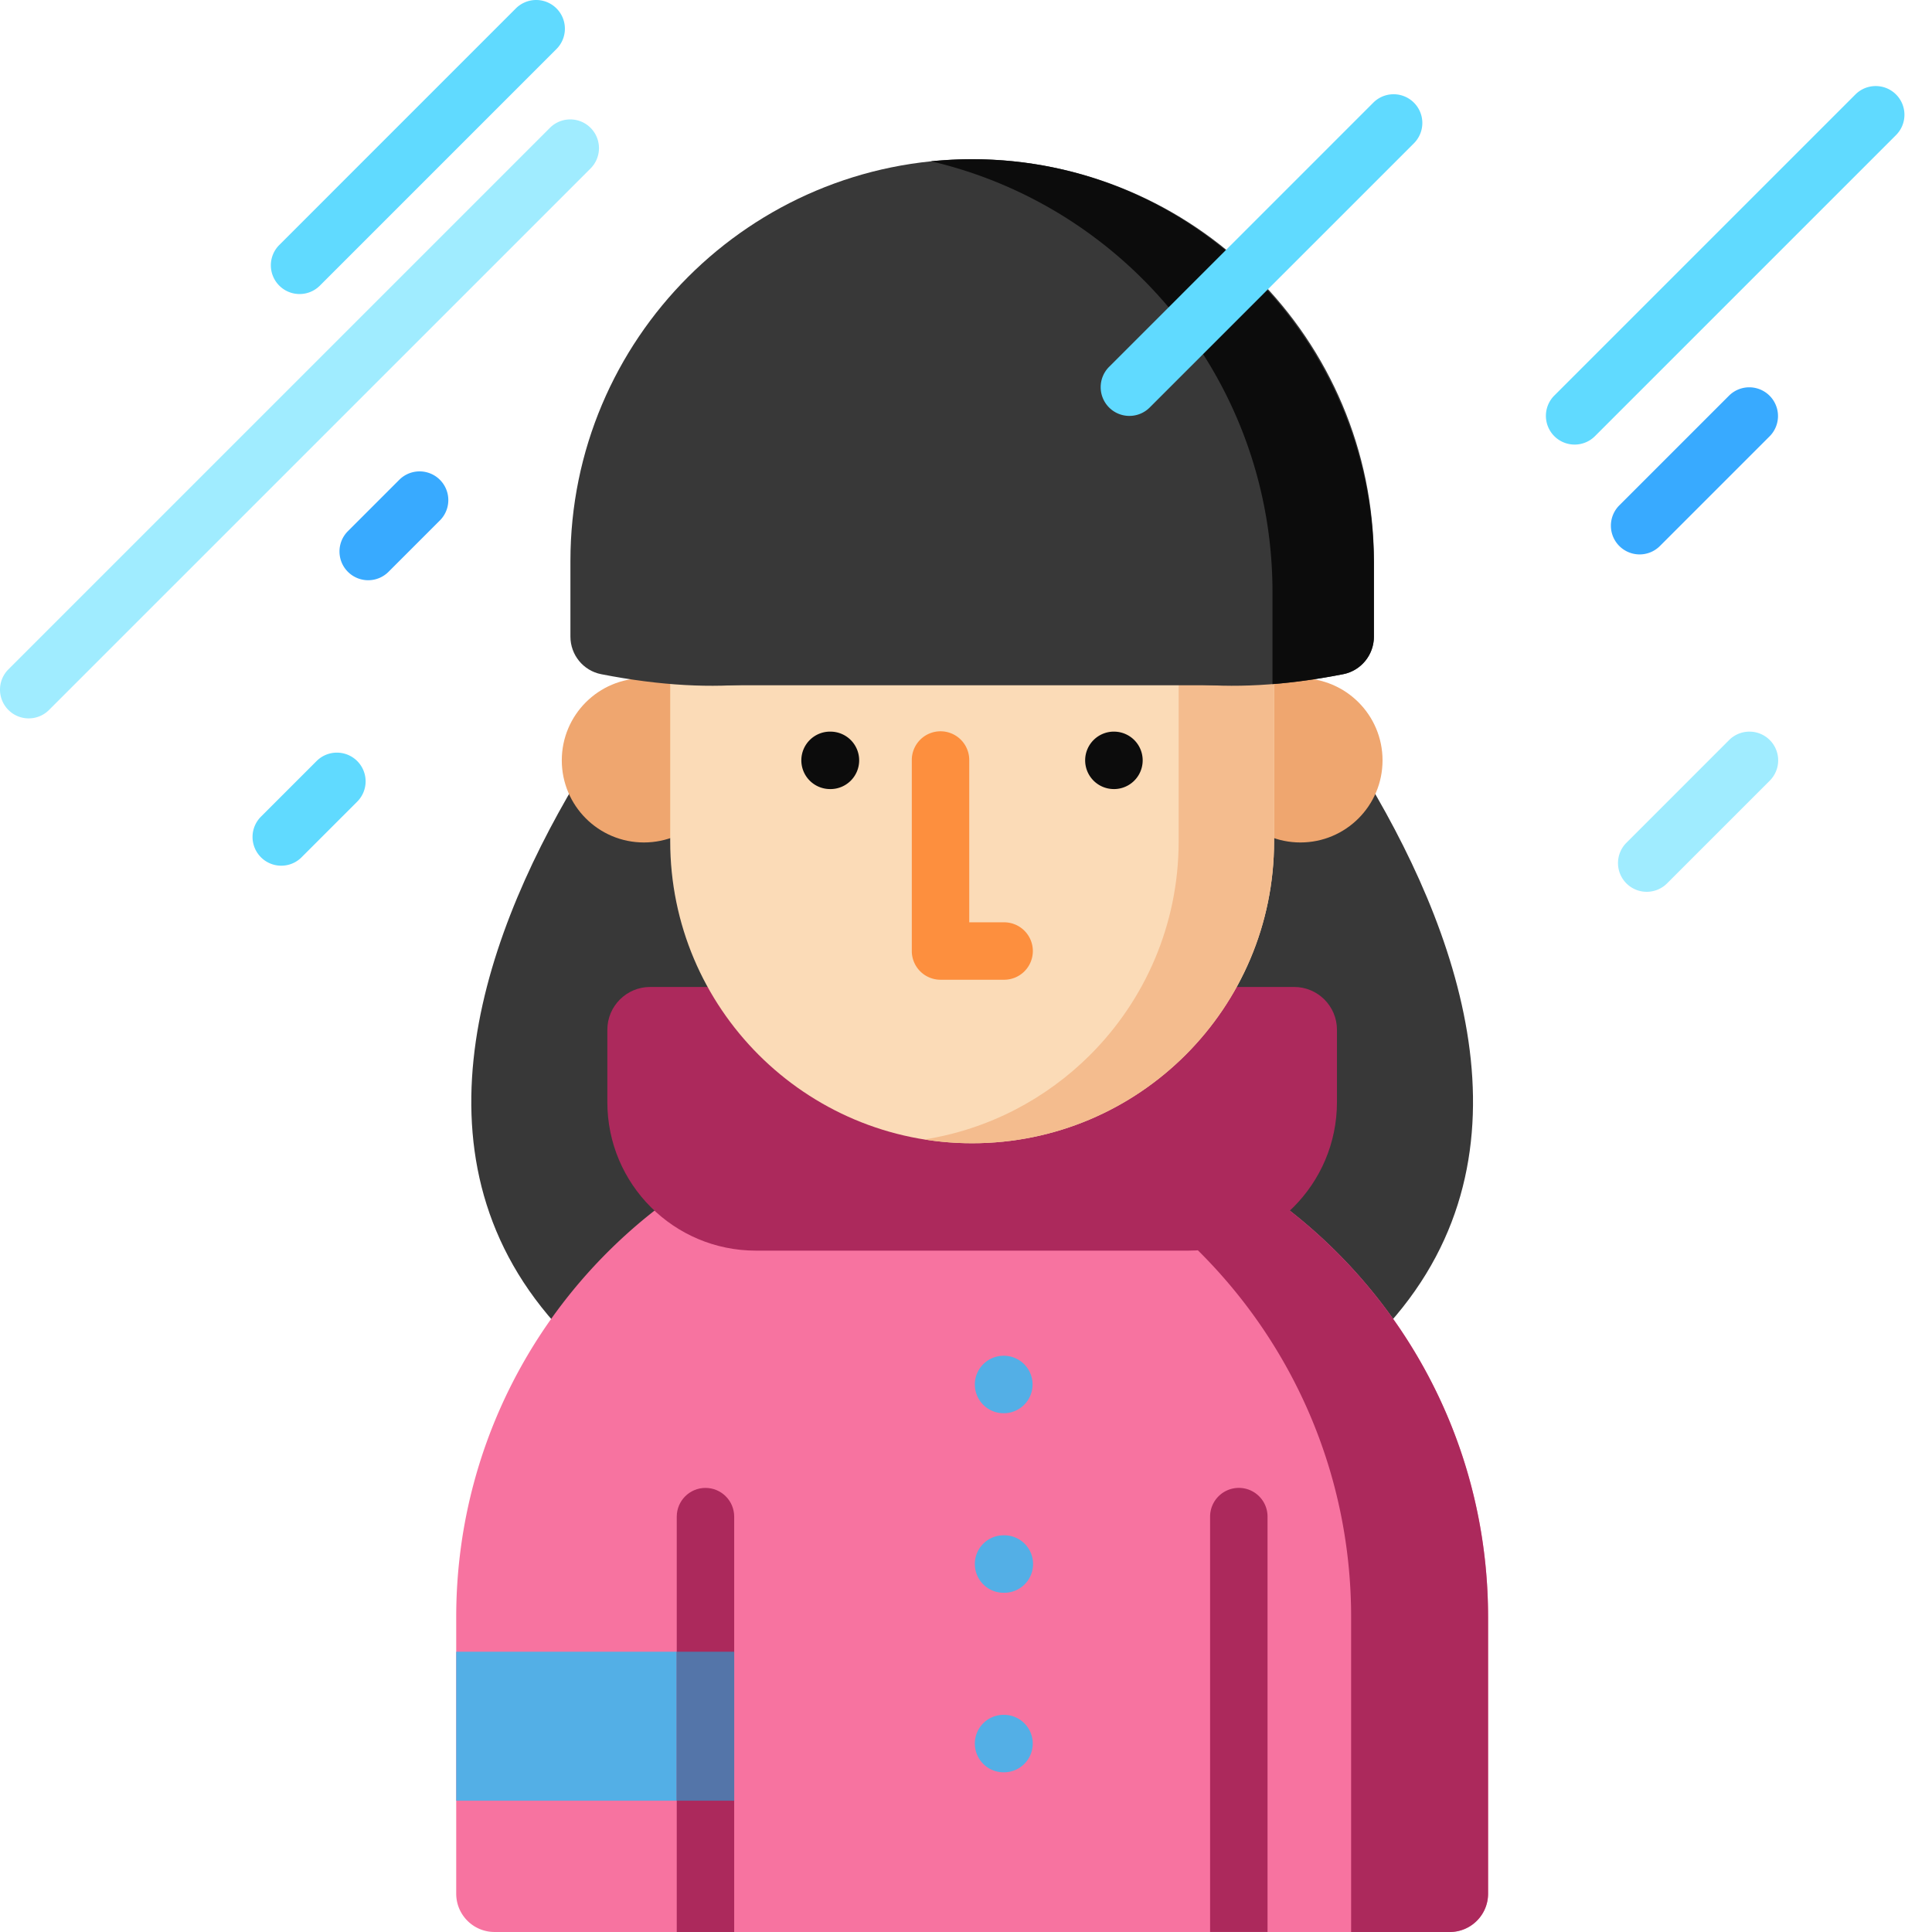 <svg width="512" height="512" xmlns="http://www.w3.org/2000/svg"><path fill="none" d="M-1-1h582v402H-1z"/><g><path fill="#383838" d="M364.21 354.906c44.274-44.437 24.47-103.914-1.726-147.84H152.777c-26.191 43.926-45.996 103.403-1.726 147.84h213.16zm0 0"/><path fill="#efa66f" d="M366.387 201.5c0 12.02-9.746 21.762-21.766 21.762-12.02 0-21.762-9.742-21.762-21.762s9.743-21.762 21.762-21.762c12.02 0 21.766 9.742 21.766 21.762zm0 0M192.406 201.5c0 12.02-9.746 21.762-21.765 21.762s-21.762-9.742-21.762-21.762 9.742-21.762 21.762-21.762 21.765 9.742 21.765 21.762zm0 0"/><path fill="#F773A0" d="M394.36 428.57v73.274c0 5.605-4.548 10.152-10.153 10.152H131.051c-5.606 0-10.149-4.547-10.149-10.152V428.57c0-49.523 26.344-92.91 65.785-116.898 20.672-12.574 44.97-19.82 70.95-19.82 25.734 0 49.808 7.101 70.36 19.472a137.438 137.438 0 0126.315 20.57c24.743 24.743 40.047 58.926 40.047 96.676zm0 0"/><path fill="#53AFE6" d="M120.902 437.727h73.668v39.476h-73.668v-39.476zm0 0"/><path fill="#AC295C" d="M394.355 428.566v73.286c0 5.605-4.542 10.148-10.148 10.148h-26.144v-83.434c0-37.746-15.317-71.925-40.055-96.668a137.157 137.157 0 00-26.313-20.574 135.763 135.763 0 00-52.187-18.285 137.41 137.41 0 0118.125-1.195c25.738 0 49.808 7.117 70.37 19.48a137.494 137.494 0 0126.31 20.574c24.742 24.743 40.042 58.922 40.042 96.668zm0 0"/><path fill="#AC295C" d="M314.95 331.43H200.312c-21.739 0-39.36-17.621-39.36-39.36v-19.164c0-6.27 5.082-11.351 11.356-11.351h170.648c6.27 0 11.352 5.082 11.352 11.351v19.164c0 21.739-17.621 39.36-39.36 39.36zm0 0"/><path fill="#fbdbb7" d="M177.613 125.527v97.426c0 44.192 35.828 80.02 80.02 80.02 44.191 0 80.015-35.828 80.015-80.02v-97.426H177.613zm0 0"/><path fill="#f4bc8e" d="M337.648 125.527v97.426c0 22.094-8.957 42.11-23.441 56.582-14.477 14.477-34.48 23.434-56.574 23.434-4.301 0-8.52-.336-12.645-1 17.035-2.696 32.274-10.781 43.934-22.434 14.476-14.476 23.433-34.488 23.433-56.582v-97.426h25.293zm0 0"/><path fill="#AC295C" d="M194.566 401.926v110.07h-15.218v-110.07c0-4.203 3.41-7.614 7.609-7.614s7.61 3.41 7.61 7.614zm0 0"/><path class="active-path" fill="#5475A9" d="M179.348 437.723h15.218v39.48h-15.218v-39.48zm0 0"/><path fill="#AC295C" d="M335.91 401.922v110.07h-15.223v-110.07a7.615 7.615 0 017.614-7.613c4.21 0 7.61 3.41 7.61 7.613zm0 0"/><path fill="#383838" d="M257.633 42.2c-58.801 0-106.465 47.663-106.465 106.464v20.05c0 4.833 3.406 9.024 8.148 9.954 63.856 12.504 88.758-15.879 98.317-36.621 9.555 20.742 34.457 49.121 98.312 36.621 4.746-.93 8.149-5.121 8.149-9.953v-20.05c.004-58.802-47.664-106.466-106.461-106.466zm0 0"/><path fill="#0C0C0C" d="M364.102 149.71v19.005c0 4.836-3.41 9.023-8.153 9.953-6.656 1.305-12.89 2.168-18.726 2.633V156.93c0-55.57-38.641-102.094-90.516-114.192 3.832-.383 7.73-.57 11.68-.543 58.676.403 105.715 48.84 105.715 107.516zm0 0M220.078 209.113h-.074l-.106-.004a7.606 7.606 0 01-7.535-7.683 7.612 7.612 0 017.61-7.54h.074l.101.005a7.61 7.61 0 017.54 7.683 7.611 7.611 0 01-7.61 7.54zm0 0M295.293 209.113h-.074l-.106-.004a7.606 7.606 0 01-7.535-7.683 7.614 7.614 0 017.61-7.54h.074l.101.005a7.612 7.612 0 01-.07 15.222zm0 0"/><path fill="#FD8F3E" d="M266.016 259.64H249.25a7.61 7.61 0 01-7.613-7.609V201.5a7.612 7.612 0 1115.223 0v42.922h9.156a7.61 7.61 0 110 15.219zm0 0"/><g fill="#53AFE6"><path d="M266.078 374.516h-.183c-4.204-.036-7.586-3.473-7.551-7.676s3.465-7.563 7.676-7.547h.12a7.612 7.612 0 01-.062 15.223zm0 0M266.074 422.098h-.117c-4.207 0-7.613-3.41-7.613-7.614s3.406-7.609 7.613-7.609h.117a7.612 7.612 0 110 15.223zm0 0M266.074 469.676h-.117a7.61 7.61 0 01-7.613-7.614 7.61 7.61 0 017.613-7.609h.117a7.61 7.61 0 017.614 7.61 7.61 7.61 0 01-7.614 7.613zm0 0"/></g><path fill="#60daff" d="M417.293 117.816a7.602 7.602 0 01-5.383-2.226 7.613 7.613 0 010-10.766l79.79-79.789c2.976-2.972 7.792-2.972 10.765 0s2.973 7.79 0 10.762l-79.79 79.793a7.595 7.595 0 01-5.382 2.226zm0 0"/><path fill="#38aaff" d="M434.516 146.926a7.613 7.613 0 01-5.383-12.996l29.105-29.106a7.613 7.613 0 0110.766 10.766l-29.106 29.105a7.593 7.593 0 01-5.382 2.23zm0 0"/><path fill="#a0ecff" d="M7.613 190.379a7.577 7.577 0 01-5.383-2.23 7.613 7.613 0 010-10.766L145.785 33.828a7.613 7.613 0 0110.766 10.766L12.992 188.148a7.574 7.574 0 01-5.379 2.23zm0 0"/><path fill="#38aaff" d="M97.578 153.766a7.606 7.606 0 01-5.383-2.23c-2.968-2.974-2.972-7.794 0-10.766l13.664-13.665a7.613 7.613 0 0110.766 10.766l-13.664 13.664a7.593 7.593 0 01-5.383 2.23zm0 0"/><path fill="#60daff" d="M79.39 77.922a7.577 7.577 0 01-5.382-2.23 7.608 7.608 0 010-10.762l62.699-62.703a7.62 7.62 0 0110.766 0 7.613 7.613 0 010 10.765l-62.7 62.7a7.59 7.59 0 01-5.382 2.23zm0 0M299.305 110.219a7.592 7.592 0 01-5.387-2.23 7.62 7.62 0 010-10.766l70.066-70.063a7.613 7.613 0 0110.766 10.766l-70.066 70.062a7.59 7.59 0 01-5.38 2.23zm0 0M74.54 229.418a7.583 7.583 0 01-5.384-2.23 7.608 7.608 0 010-10.762l14.742-14.742a7.612 7.612 0 0110.762 0 7.606 7.606 0 010 10.765l-14.738 14.738a7.59 7.59 0 01-5.383 2.231zm0 0"/><path fill="#a0ecff" d="M436.398 236.336a7.589 7.589 0 01-5.382-2.227 7.613 7.613 0 010-10.765l27.222-27.227a7.62 7.62 0 0110.766 0 7.613 7.613 0 010 10.766l-27.223 27.226a7.595 7.595 0 01-5.383 2.227zm0 0"/><path fill="#383838" d="M191.152 137.695h132.303v43.902H191.152z"/></g></svg>